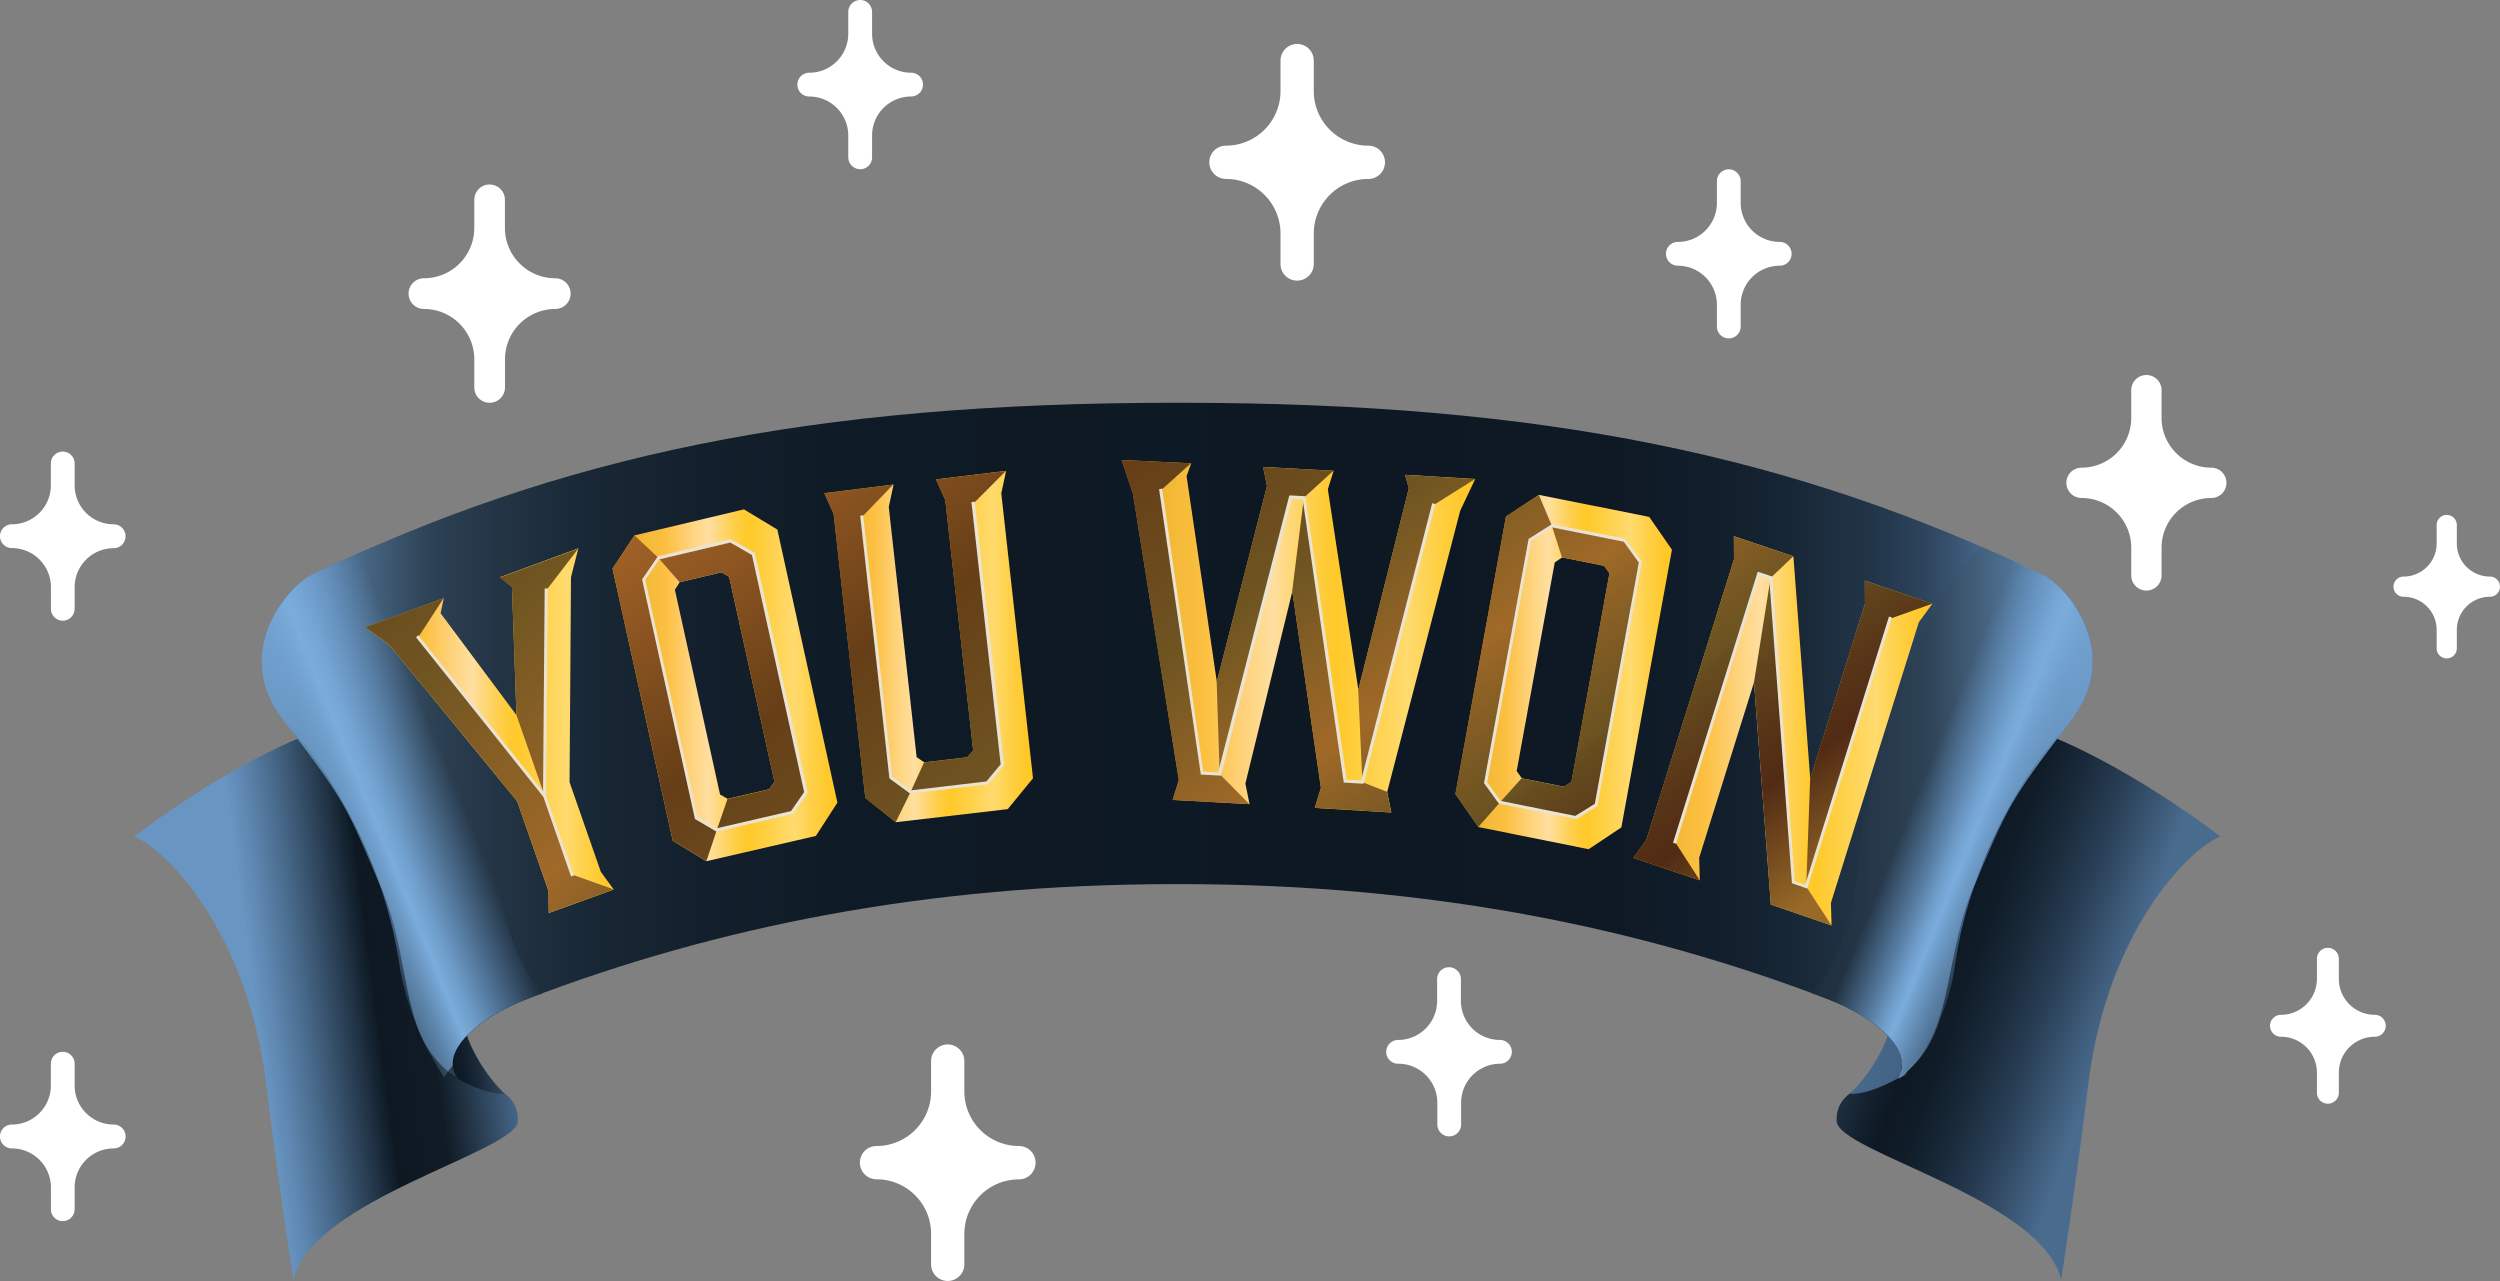<svg xmlns="http://www.w3.org/2000/svg" xmlns:xlink="http://www.w3.org/1999/xlink" viewBox="0 0 1038.38 532.09"><rect x="0" y="0" width="1038.38" height="532.09" fill="#808080" stroke="none"/><defs><linearGradient id="e47319a9-016a-4728-834b-d96ac5a5539b" x1="709.15" y1="367.44" x2="876.63" y2="426.55" gradientUnits="userSpaceOnUse"><stop offset="0.21" stop-color="#5f88b0"/><stop offset="0.27" stop-color="#4e7193"/><stop offset="0.37" stop-color="#324b63"/><stop offset="0.46" stop-color="#1e2f40"/><stop offset="0.54" stop-color="#111e2b"/><stop offset="0.58" stop-color="#0d1823"/><stop offset="0.65" stop-color="#101d29"/><stop offset="0.74" stop-color="#1a2a3a"/><stop offset="0.84" stop-color="#293f56"/><stop offset="0.95" stop-color="#3f5d7c"/><stop offset="1" stop-color="#496b8e"/></linearGradient><linearGradient id="bb9d07b3-f56d-4e54-9cf8-56ffdc4c4b3d" x1="-13374.3" y1="446.77" x2="-13295.88" y2="433.25" gradientTransform="matrix(-1, 0, 0, 1, -12537.97, 0)" gradientUnits="userSpaceOnUse"><stop offset="0" stop-color="#334a60"/><stop offset="0.25" stop-color="#3b5671"/><stop offset="0.65" stop-color="#456586"/><stop offset="0.91" stop-color="#496b8e"/></linearGradient><linearGradient id="a8be2675-2a32-4876-9a65-58a2ef6d8268" x1="78.53" y1="423.6" x2="209.33" y2="406.32" gradientUnits="userSpaceOnUse"><stop offset="0.21" stop-color="#6895c2"/><stop offset="0.26" stop-color="#6089b3"/><stop offset="0.36" stop-color="#496b8c"/><stop offset="0.5" stop-color="#263a4e"/><stop offset="0.59" stop-color="#0d1823"/><stop offset="0.75" stop-color="#101b25"/><stop offset="0.82" stop-color="#1f3040"/><stop offset="0.98" stop-color="#446485"/><stop offset="1" stop-color="#496b8e"/></linearGradient><linearGradient id="b438e7ea-5a50-4e5e-8cac-d03e6de27163" x1="141.63" y1="446.77" x2="220.05" y2="433.25" gradientUnits="userSpaceOnUse"><stop offset="0.21" stop-color="#334a60"/><stop offset="0.36" stop-color="#1f3040"/><stop offset="0.5" stop-color="#121e2b"/><stop offset="0.59" stop-color="#0d1823"/><stop offset="0.64" stop-color="#101d29"/><stop offset="0.71" stop-color="#1a2a3a"/><stop offset="0.79" stop-color="#293f56"/><stop offset="0.88" stop-color="#3f5d7c"/><stop offset="0.91" stop-color="#496b8e"/></linearGradient><linearGradient id="a701efc8-9272-4aa2-a44b-83d5e02949aa" x1="108.78" y1="307.61" x2="869.19" y2="307.61" gradientUnits="userSpaceOnUse"><stop offset="0" stop-color="#6c9bc9"/><stop offset="0.01" stop-color="#6895c2"/><stop offset="0.09" stop-color="#2e4356"/><stop offset="0.12" stop-color="#253748"/><stop offset="0.17" stop-color="#1a2937"/><stop offset="0.24" stop-color="#131f2c"/><stop offset="0.33" stop-color="#0e1a25"/><stop offset="0.58" stop-color="#0d1823"/><stop offset="0.74" stop-color="#0e1925"/><stop offset="0.8" stop-color="#121f2c"/><stop offset="0.84" stop-color="#182837"/><stop offset="0.88" stop-color="#223548"/><stop offset="0.91" stop-color="#2e455e"/><stop offset="0.93" stop-color="#3d5a7a"/><stop offset="0.95" stop-color="#4f739a"/><stop offset="0.97" stop-color="#638fbe"/><stop offset="0.99" stop-color="#70a1d6"/><stop offset="0.99" stop-color="#496b8e"/></linearGradient><linearGradient id="b5edd448-6e1f-4d23-8c47-baa75fd02377" x1="108.78" y1="445.22" x2="869.19" y2="445.22" gradientUnits="userSpaceOnUse"><stop offset="0" stop-color="#6c9bc9"/><stop offset="0.01" stop-color="#6895c2"/><stop offset="0.09" stop-color="#2e4356"/><stop offset="0.12" stop-color="#253748"/><stop offset="0.17" stop-color="#1a2937"/><stop offset="0.24" stop-color="#131f2c"/><stop offset="0.33" stop-color="#0e1a25"/><stop offset="0.58" stop-color="#0d1823"/><stop offset="0.74" stop-color="#0e1925"/><stop offset="0.79" stop-color="#121f2c"/><stop offset="0.83" stop-color="#182837"/><stop offset="0.86" stop-color="#223548"/><stop offset="0.89" stop-color="#2e465e"/><stop offset="0.91" stop-color="#3d5b79"/><stop offset="0.93" stop-color="#496b8e"/><stop offset="0.99" stop-color="#70a1d6"/></linearGradient><linearGradient id="e46b39c5-8e0a-4318-adc5-01c9b8a9b865" x1="108.78" y1="334" x2="869.19" y2="334" xlink:href="#b5edd448-6e1f-4d23-8c47-baa75fd02377"/><linearGradient id="b567593b-237a-4122-a254-27acbe90e218" x1="160.76" y1="411.95" x2="242.7" y2="374.47" gradientUnits="userSpaceOnUse"><stop offset="0" stop-color="#6c9bc9" stop-opacity="0"/><stop offset="0.29" stop-color="#6d9cca"/><stop offset="0.34" stop-color="#6e9dcc" stop-opacity="0.8"/><stop offset="0.55" stop-color="#70a1d6" stop-opacity="0"/></linearGradient><linearGradient id="ad2fac56-659e-4346-a165-e9c204cbd632" x1="108.78" y1="336.15" x2="869.19" y2="336.15" xlink:href="#b5edd448-6e1f-4d23-8c47-baa75fd02377"/><linearGradient id="beac9112-f0eb-43cb-b7f2-9676284b6eab" x1="118.58" y1="357.38" x2="248.47" y2="304.16" gradientUnits="userSpaceOnUse"><stop offset="0.08" stop-color="#6c9bc9" stop-opacity="0"/><stop offset="0.29" stop-color="#7aacdc"/><stop offset="0.33" stop-color="#79abdb" stop-opacity="0.89"/><stop offset="0.4" stop-color="#76a8da" stop-opacity="0.61"/><stop offset="0.51" stop-color="#72a3d7" stop-opacity="0.16"/><stop offset="0.55" stop-color="#70a1d6" stop-opacity="0"/></linearGradient><linearGradient id="a9df0d38-5e65-4177-9666-ae08ce715c8a" x1="-13776.62" y1="445.22" x2="-13016.21" y2="445.22" gradientTransform="matrix(-1, 0, 0, 1, -12907.43, 0)" xlink:href="#b5edd448-6e1f-4d23-8c47-baa75fd02377"/><linearGradient id="ed513bf0-d40b-4edb-bd9f-1012aa844016" x1="-13776.62" y1="334" x2="-13016.21" y2="334" gradientTransform="matrix(-1, 0, 0, 1, -12907.43, 0)" xlink:href="#b5edd448-6e1f-4d23-8c47-baa75fd02377"/><linearGradient id="ecde1f5b-bb89-4d4c-b8cf-5169cafb0ac9" x1="-13724.03" y1="413.12" x2="-13642.42" y2="375.78" gradientTransform="matrix(-1, 0, 0, 1, -12907.43, 0)" xlink:href="#b567593b-237a-4122-a254-27acbe90e218"/><linearGradient id="fc8a3fed-5162-43b8-bbd5-24ae26ea6f32" x1="-13776.62" y1="336.15" x2="-13016.21" y2="336.15" gradientTransform="matrix(-1, 0, 0, 1, -12907.43, 0)" xlink:href="#b5edd448-6e1f-4d23-8c47-baa75fd02377"/><linearGradient id="e3967c59-b1ae-4a86-b32d-16c43b3d52a7" x1="-13766.05" y1="359.24" x2="-13636.16" y2="306.02" gradientTransform="matrix(-1, 0, 0, 1, -12907.43, 0)" gradientUnits="userSpaceOnUse"><stop offset="0.08" stop-color="#6c9bc9" stop-opacity="0"/><stop offset="0.29" stop-color="#7aacdc"/><stop offset="0.32" stop-color="#79abdb" stop-opacity="0.89"/><stop offset="0.37" stop-color="#76a8da" stop-opacity="0.61"/><stop offset="0.46" stop-color="#72a3d7" stop-opacity="0.16"/><stop offset="0.49" stop-color="#70a1d6" stop-opacity="0"/></linearGradient><linearGradient id="add1b3ec-10e2-4bda-b168-982aeb4d3adc" x1="151.75" y1="303.54" x2="254.93" y2="303.54" gradientUnits="userSpaceOnUse"><stop offset="0" stop-color="#e5af26"/><stop offset="0.24" stop-color="#fdc042"/><stop offset="0.33" stop-color="#fed073"/><stop offset="0.43" stop-color="#ffdfa0"/><stop offset="0.47" stop-color="#ffd980"/><stop offset="0.53" stop-color="#ffd051"/><stop offset="0.58" stop-color="#ffcb34"/><stop offset="0.61" stop-color="#ffc929"/><stop offset="0.64" stop-color="#ffcc35"/><stop offset="0.76" stop-color="#ffd65e"/><stop offset="0.81" stop-color="#ffda6e"/><stop offset="0.89" stop-color="#ffd046"/><stop offset="0.96" stop-color="#ffc92c"/><stop offset="1" stop-color="#ffc722"/></linearGradient><linearGradient id="e4193751-9ded-4ae2-9356-cdfeb6f18b99" x1="254.4" y1="284.63" x2="347.78" y2="284.63" xlink:href="#add1b3ec-10e2-4bda-b168-982aeb4d3adc"/><linearGradient id="f40210be-d6d8-4228-b48d-b14071be8e3e" x1="342.39" y1="268.54" x2="429.05" y2="268.54" xlink:href="#add1b3ec-10e2-4bda-b168-982aeb4d3adc"/><linearGradient id="a5822f33-3aab-4c8c-b770-187ad2cbbe22" x1="465.87" y1="264.29" x2="612.7" y2="264.29" xlink:href="#add1b3ec-10e2-4bda-b168-982aeb4d3adc"/><linearGradient id="af802791-d100-4bc6-84a9-5678d26e1102" x1="604.48" y1="279.14" x2="694.43" y2="279.14" xlink:href="#add1b3ec-10e2-4bda-b168-982aeb4d3adc"/><linearGradient id="f3e1a36f-47bd-4d4a-bc3e-c2a384923dc7" x1="678.41" y1="303.55" x2="802.49" y2="303.55" xlink:href="#add1b3ec-10e2-4bda-b168-982aeb4d3adc"/><linearGradient id="b8b7cd84-d309-45bb-8015-7aa4913f3de7" x1="17.61" y1="66.67" x2="476.74" y2="569.07" gradientUnits="userSpaceOnUse"><stop offset="0.01" stop-color="#a76528"/><stop offset="0.23" stop-color="#663e17"/><stop offset="0.39" stop-color="#6f5522"/><stop offset="0.4" stop-color="#735722"/><stop offset="0.53" stop-color="#a06928"/><stop offset="0.56" stop-color="#8f6226"/><stop offset="0.62" stop-color="#755722"/><stop offset="0.65" stop-color="#6b5321"/><stop offset="0.66" stop-color="#664c1f"/><stop offset="0.73" stop-color="#573417"/><stop offset="0.77" stop-color="#512b14"/><stop offset="0.87" stop-color="#976a28"/></linearGradient><linearGradient id="ba8c36f2-6408-4308-9d90-174a4b2bbeb8" x1="244.86" y1="216.8" x2="519.04" y2="606.37" xlink:href="#b8b7cd84-d309-45bb-8015-7aa4913f3de7"/><linearGradient id="e2a17e02-a057-45d6-a9ca-a9ab5b513c70" x1="318.39" y1="163.8" x2="593.88" y2="555.23" xlink:href="#b8b7cd84-d309-45bb-8015-7aa4913f3de7"/><linearGradient id="f1fa2226-d7ac-474b-808a-16a7255620ad" x1="424.34" y1="87.33" x2="702.36" y2="482.35" xlink:href="#b8b7cd84-d309-45bb-8015-7aa4913f3de7"/><linearGradient id="adb15551-0591-4bed-9f93-bf8171431d53" x1="478.45" y1="48.1" x2="758" y2="445.3" xlink:href="#b8b7cd84-d309-45bb-8015-7aa4913f3de7"/><linearGradient id="b6025e82-3c80-4909-8862-f963cd9eb2cc" x1="533.23" y1="9.15" x2="813.93" y2="407.99" xlink:href="#b8b7cd84-d309-45bb-8015-7aa4913f3de7"/></defs><title>won</title><g id="f350afc9-8f96-40f8-8157-e9aa9bde9ba2" data-name="Layer 2"><g id="e2afee43-2940-4897-93fb-5ac557d8c72e" data-name="WON ICON"><path d="M777.49,450s-15.36,2.92-14.63,15.72,85.18,32.17,93.23,65.8c0,0,5.87-37.4,11.36-81.67,7.76-62.56,41.36-97.2,54.81-102.37,0,0-40.33-31.54-79.11-45C843.15,302.51,794,416,777.49,450Z" style="fill:url(#e47319a9-016a-4728-834b-d96ac5a5539b)"/><path d="M791,446.35s-13.52,8.41-22.66,8c0,0,12.79-11.7,17.18-28.89S799.42,431,791,446.35Z" style="fill:url(#bb9d07b3-f56d-4e54-9cf8-56ffdc4c4b3d)"/><path d="M200.48,450s15.35,2.92,14.62,15.72-85.18,32.17-93.22,65.8c0,0-5.88-37.4-11.37-81.67-7.75-62.56-41.36-97.2-54.8-102.37,0,0,40.33-31.54,79.1-45C134.81,302.51,183.94,416,200.48,450Z" style="fill:url(#a8be2675-2a32-4876-9a65-58a2ef6d8268)"/><path d="M187,446.35s13.53,8.41,22.67,8c0,0-12.8-11.7-17.18-28.89S178.55,431,187,446.35Z" style="fill:url(#b438e7ea-5a50-4e5e-8cac-d03e6de27163)"/><path d="M489.82,367.22c104,0,191.37,18,269,47.63,20.84,7.95,37.09,22,29.07,33.08,25.06-16,18-46.67,32-79.76,14.16-33.56,14.47-35.16,40.6-69.4,20.27-26.58.22-52.4-10.81-59.42-104.32-50.3-208.83-72.06-359.86-72.06h-1.67c-151,0-255.54,21.76-359.87,72.06-11,7-31.07,32.84-10.8,59.42,26.12,34.24,26.44,35.84,40.6,69.4,14,33.09,6.91,63.72,32,79.76-8-11,8.23-25.13,29.06-33.08,77.67-29.64,165-47.63,269-47.63Z" style="fill:url(#a701efc8-9272-4aa2-a44b-83d5e02949aa)"/><path d="M190.05,447.93a10.34,10.34,0,0,1-2.06-5.42c-.78,1-1.41,1.82-1.9,2.54A42.48,42.48,0,0,0,190.05,447.93Z" style="fill:url(#b5edd448-6e1f-4d23-8c47-baa75fd02377)"/><path d="M119.23,301.07c24.08,31.62,25,34.25,38.33,65.86-12.07-35.06-31-58.22-37-64.44Z" style="fill:url(#e46b39c5-8e0a-4318-adc5-01c9b8a9b865)"/><path d="M158.08,368.17l-.52-1.24a194.29,194.29,0,0,1,8.28,33.31,116.39,116.39,0,0,0,18.71,47.31,22.87,22.87,0,0,1,1.54-2.5C165.73,428.4,171.25,399.38,158.08,368.17Z" style="fill:url(#b567593b-237a-4122-a254-27acbe90e218)"/><path d="M154.68,227.25q-13.23,5.76-26.4,12.1c-11,7-31.07,32.84-10.8,59.42.6.78,1.18,1.54,1.75,2.3l1.37,1.42c6,6.22,24.89,29.38,37,64.44l.52,1.24c13.17,31.21,7.65,60.23,28,76.88.49-.72,1.12-1.58,1.9-2.54-.71-9.91,13.58-21,31.12-27.66l6.26-2.35c-6.47-7.15-16.71-23.21-19.5-54.9C202.36,317.63,179.55,246.49,154.68,227.25Z" style="fill:url(#ad2fac56-659e-4346-a165-e9c204cbd632)"/><path d="M154.68,227.25q-13.23,5.76-26.4,12.1c-11,7-31.07,32.84-10.8,59.42.6.78,1.18,1.54,1.75,2.3l1.37,1.42c6,6.22,24.89,29.38,37,64.44l.52,1.24c13.17,31.21,7.65,60.23,28,76.88.49-.72,1.12-1.58,1.9-2.54-.71-9.91,13.58-21,31.12-27.66l6.26-2.35c-6.47-7.15-16.71-23.21-19.5-54.9C202.36,317.63,179.55,246.49,154.68,227.25Z" style="fill:url(#beac9112-f0eb-43cb-b7f2-9676284b6eab)"/><path d="M787.92,447.93a10.34,10.34,0,0,0,2.06-5.42c.78,1,1.41,1.82,1.9,2.54A43.85,43.85,0,0,1,787.92,447.93Z" style="fill:url(#a9df0d38-5e65-4177-9666-ae08ce715c8a)"/><path d="M858.73,301.07c-24.07,31.62-25,34.25-38.32,65.86,12.07-35.06,31-58.22,37-64.44Z" style="fill:url(#ed513bf0-d40b-4edb-bd9f-1012aa844016)"/><path d="M819.89,368.17c.17-.42.35-.83.52-1.24a175.26,175.26,0,0,0-8.28,33.31c-4.48,32.79-23.91,47.82-23.91,47.82s4.74-1.44,3.66-3C812.24,428.4,806.72,399.38,819.89,368.17Z" style="fill:url(#ecde1f5b-bb89-4d4c-b8cf-5169cafb0ac9)"/><path d="M823.28,227.25q13.23,5.76,26.4,12.1c11,7,31.08,32.84,10.81,59.42l-1.76,2.3-1.36,1.42c-6,6.22-24.89,29.38-37,64.44-.17.41-.35.82-.52,1.24-13.17,31.21-7.65,60.23-28,76.88-.49-.72-1.12-1.58-1.9-2.54.71-9.91-13.58-21-31.13-27.66-2.07-.79-4.16-1.57-6.25-2.35,6.46-7.15,16.71-23.21,19.49-54.9C775.61,317.63,798.42,246.49,823.28,227.25Z" style="fill:url(#fc8a3fed-5162-43b8-bbd5-24ae26ea6f32)"/><path d="M823.28,227.25q13.23,5.76,26.4,12.1c11,7,31.08,32.84,10.81,59.42l-1.76,2.3-1.36,1.42c-6,6.22-24.89,29.38-37,64.44-.17.41-.35.82-.52,1.24-13.17,31.21-7.84,62.66-31.3,79.89-.5-.72,2.17-4.59,1.39-5.55.71-9.91-13.58-21-31.13-27.66-2.07-.79-4.16-1.57-6.25-2.35,6.46-7.15,16.71-23.21,19.49-54.9C775.61,317.63,798.42,246.49,823.28,227.25Z" style="fill:url(#e3967c59-b1ae-4a86-b32d-16c43b3d52a7)"/><path d="M236.57,324.89q6.5,18.62,13,37.27l5.36,7.31q-13.5,4.86-27,9.76-.08-4.61-.13-9.19l-13-37.23q-26.66-32.68-53.29-65.12l-9.77-7.15q16.29-6.08,32.58-12.11L183,254.71Q198.78,275.83,214.5,297l-1.86-53.26-5-4q16.29-6,32.59-12-1.54,6-3.07,12Q236.85,282.34,236.57,324.89Z" style="fill:url(#add1b3ec-10e2-4bda-b168-982aeb4d3adc)"/><path d="M309,211.56l13.87,8.4q12.48,56.64,24.95,113.41-4.47,6.93-8.95,13.84-22.74,5.21-45.46,10.49l-14-8.5q-12.48-56.56-25-113,4.56-6.91,9.11-13.82Q286.24,216.93,309,211.56Zm-6.09,28.07-3.26-1.92-17.33,4.1-2,3.16q9.38,42.5,18.75,85l3.12,1.83,17.32-4c.72-1,1.44-2,2.17-3.07Q312.26,282.17,302.87,239.63Z" style="fill:url(#e4193751-9ded-4ae2-9356-cdfeb6f18b99)"/><path d="M417.89,195.58l-2,9.33q6.58,59.15,13.17,118.34-5.25,6.4-10.48,12.82-23.25,2.67-46.5,5.44l-12.65-10.09q-6.59-59-13.16-118l-3.87-8.58q14.37-1.82,28.75-3.59l-2,9.33q5.79,51.93,11.58,103.91l3.16,2.15q8.92-1,17.87-2.1l2.47-2.82q-5.79-52-11.58-104l-3.87-8.62Q403.33,197.32,417.89,195.58Z" style="fill:url(#f40210be-d6d8-4228-b48d-b14071be8e3e)"/><path d="M606.5,212.13q-15.16,58.43-30.32,116.79l1.71,8.56q-15.89-1-31.78-1.91,1.29-4.15,2.56-8.31-5.94-40.85-11.88-81.67-9.76,40-19.52,79.88L519,334q-15.94-.88-31.9-1.74,1.28-4.14,2.56-8.3Q480.12,264.45,470.58,205l-4.71-13.94q14.44.66,28.89,1.38c-.64,1.77-1.27,3.55-1.91,5.32q6.28,42.71,12.57,85.44,10.43-40.65,20.85-81.34l-1.62-7.9q14.64.76,29.27,1.57l-2.4,7.69q6.35,41.63,12.68,83.28,10.49-41.86,21-83.76-.79-2.78-1.61-5.53,14.57.84,29.14,1.74Q609.6,205.55,606.5,212.13Z" style="fill:url(#a5822f33-3aab-4c8c-b770-187ad2cbbe22)"/><path d="M685,214.69q4.72,6.8,9.44,13.62-10.51,57.7-21,115.36l-13.59,9.05q-22.89-4.65-45.77-9.2l-9.55-13.7q10.53-57.61,21-115.27l13.69-9Q662.11,210.07,685,214.69Zm-16.46,23.43L666.28,235q-8.71-1.74-17.44-3.48l-3.07,2.09q-7.9,43.34-15.82,86.65l2.14,3,17.45,3.5,3.17-1.93Q660.62,281.48,668.53,238.12Z" style="fill:url(#af802791-d100-4bc6-84a9-5678d26e1102)"/><path d="M705.76,356.26c.08,3.13.17,6.25.25,9.38l-27.6-9.33,5.38-7.46Q702,290.6,720.23,232.29l-.06-9.58q12.36,4.17,24.72,8.36,3.48,46.21,7,92.45l22.74-72.75-.06-9.59q14,4.78,28,9.63l-5.58,7.65Q778.7,316.75,760.48,375c.09,3.13.17,6.26.26,9.39q-12.6-4.35-25.21-8.67-3.49-46.15-7-92.29Q717.15,319.85,705.76,356.26Z" style="fill:url(#f3e1a36f-47bd-4d4a-bc3e-c2a384923dc7)"/><path d="M173.67,264.77q26.28,32.81,52.57,65.85.34-42.75.7-85.5,6.63-8.64,13.28-17.27-16.29,6-32.59,12l5,4L214.5,297q5.88,16.79,11.74,33.58,5.7,16.33,11.41,32.68l17.28,6.17q-13.5,4.86-27,9.76-.08-4.61-.13-9.19l-13-37.23q-26.66-32.68-53.29-65.12l-9.77-7.15q16.29-6.08,32.58-12.11Z" style="fill:url(#b8b7cd84-d309-45bb-8015-7aa4913f3de7)"/><path d="M263.51,222.37l10,9.38-6.19,8.9q10.94,49.5,21.87,99.1l8.57,4.91-4.35,13-14-8.5q-12.48-56.56-25-113Q259,229.28,263.51,222.37Zm58.12,102.4q-9.37-42.6-18.76-85.14l-3.26-1.92-17.33,4.1-8.81-10.06q15-3.57,30-7.11l9.47,5.46q10.89,49.44,21.79,99l-5.78,8.38q-15.6,3.58-31.21,7.22,2.22-6.41,4.42-12.81l17.32-4C320.18,326.82,320.9,325.79,321.63,324.77Z" style="fill:url(#ba8c36f2-6408-4308-9d90-174a4b2bbeb8)"/><path d="M371,201.26,358,214.73q6,54,12.07,108.1l8.15,6.09q2.79-6.14,5.6-12.27l17.87-2.11,2.47-2.81q-5.79-52-11.59-104-1.94-4.31-3.88-8.61,14.56-1.78,29.13-3.52-6.72,6.75-13.45,13.48,6.06,54.26,12.1,108.56l-6.38,7.56q-15.93,1.85-31.87,3.74l-6.2,12.6q-6.32-5.06-12.65-10.09-6.58-59-13.18-118l-3.87-8.59Q356.66,203,371,201.26Z" style="fill:url(#e2a17e02-a057-45d6-a9ca-a9ab5b513c70)"/><path d="M612.63,199l-17.3,10.84q-14.73,57.57-29.46,115.08l-7.16-.43q-8.58-58.89-17.14-117.71l-5.53-.3q-14.73,57.56-29.46,115L518.92,334q-16-.9-31.91-1.74,1.29-4.14,2.56-8.3Q480,264.45,470.5,205l-4.71-13.94q14.44.66,28.89,1.38l-12.53,11.23q8.58,58.67,17.14,117.4l7.29.39-1.23-38.25,20.85-81.35-1.62-7.9q14.64.75,29.27,1.57l-12.28,11.19q-2.43,19.42-4.85,38.84,5.94,40.82,11.89,81.68-1.27,4.15-2.56,8.3,15.9.94,31.78,1.92l-1.71-8.57-10.25-4q-.87-19.19-1.73-38.36,10.49-41.86,21-83.77-.79-2.76-1.61-5.53Q598.07,198.08,612.63,199Z" style="fill:url(#f1fa2226-d7ac-474b-808a-16a7255620ad)"/><path d="M639.14,205.54l5.46,12.9-9.11,5.66q-9.21,50.52-18.43,101l6,8.12L614,343.5l-9.54-13.69q10.51-57.62,21-115.27Zm13.5,119.25q7.9-43.32,15.81-86.68L666.2,235q-8.72-1.76-17.44-3.48l-4.16-13q15.09,3,30.18,6,3.29,4.51,6.56,9-9.18,50.37-18.37,100.7l-8.54,5.34q-15.7-3.18-31.42-6.31l9-10,17.44,3.5Z" style="fill:url(#adb15551-0591-4bed-9f93-bf8171431d53)"/><path d="M695.72,349.68,706,365.63q-13.8-4.68-27.6-9.32l5.38-7.47Q702,290.6,720.2,232.28l-.06-9.58q12.36,4.16,24.72,8.35l-9.45,9-4.92-1.67Q713.11,294.08,695.72,349.68Zm39.8,26q-3.51-46.15-7-92.29l6.9-43.34q4.76,63.17,9.52,126.37l5.28,1.81q.81-22.37,1.63-44.75,11.35-36.36,22.73-72.75l-.06-9.59q14,4.78,28,9.63L785,257q-17.38,55.67-34.77,111.26,5.25,8.06,10.51,16.12Q748.12,380,735.52,375.7Z" style="fill:url(#b6025e82-3c80-4909-8862-f963cd9eb2cc)"/><path d="M173.11,265.1l-.28-.42,1-.91.32.54q25.69,32.1,51.41,64.44.33-41.82.67-83.64l0-.68,1.36,0-.08.55q-.34,42.55-.7,85.11v.39l11.37,32.57.21.58-1.19.43-.21-.58L225.69,331l-.25-.31Q199.28,297.76,173.11,265.1Z" style="fill:#ebe3d1"/><path d="M297.34,345.26l-8.45-4.94-.3-.19,0-.24q-10.94-49.59-21.87-99.1l-.05-.24.22-.18,6.15-9,.32-.33q15-3.57,30-7.11l.42.16,9.59,5.42.15.1.08.36q10.91,49.44,21.79,99l.05.25-.07.27-5.77,8.37-.46.24q-15.61,3.58-31.21,7.22Zm-7.63-5.9,8.13,4.63q15.35-3.57,30.71-7.11L334,329q-10.85-49.29-21.68-98.48l-9-5.17q-14.74,3.48-29.49,7L268,240.86Q278.84,290.08,289.71,339.36Z" style="fill:#ebe3d1"/><path d="M357.34,214.81l-.06-.62,1.25-.16.06.63q6,53.9,12,107.85l7.74,5.76,31.37-3.69q3-3.56,5.92-7.12-6-54.18-12.06-108.31l-.07-.62,1.37-.16.07.62q6,54.26,12.09,108.56l0,.25-.22.27-6.38,7.56-.36.17q-15.93,1.84-31.87,3.75l-.39-.08-8.28-6.08-.15-.23,0-.25Q363.38,268.84,357.34,214.81Z" style="fill:#ebe3d1"/><path d="M481.52,203.78l-.09-.63,1.26-.19c0,.21.07.42.1.63q8.52,58.41,17,116.89l6.16.34q14.71-57.24,29.44-114.54l.15-.5.51,0,5.52.3.51,0c0,.17.06.34.1.51q8.58,58.58,17.16,117.22l6,.36Q580.05,267,594.71,209.63c0-.2.11-.41.16-.62l1.24.33L596,210Q581.22,267.53,566.49,325l-.15.5-.51,0-7.16-.43-.5,0c0-.17-.06-.34-.1-.51q-8.52-58.64-17-117.2l-4.53-.25q-14.65,57.32-29.31,114.55l-.15.49-.51,0-7.28-.4-.5,0-.1-.51Q490.08,262.44,481.52,203.78Z" style="fill:#ebe3d1"/><path d="M622.42,333.63l-5.83-8.09-.2-.3.05-.24q9.21-50.49,18.44-101c0-.08,0-.16,0-.24l.27-.08,9.13-5.78.42-.17q15.09,3,30.18,6l.33.32,6.68,9.07.1.15c0,.12,0,.25-.07.37Q672.78,284,663.59,334.34l0,.25-.17.22-8.54,5.33-.52,0Q638.6,337,622.9,333.86Zm-4.7-8.64,5.65,7.68q15.46,3.07,30.93,6.21l8.1-5q9.14-50.08,18.28-100.21L674.42,225q-14.83-3-29.69-5.93L636,224.59Q626.89,274.81,617.72,325Z" style="fill:#ebe3d1"/><path d="M784.38,256.78c.07-.24.15-.48.22-.72l1.2.41-.22.73q-17.39,55.65-34.77,111.26c-.07.2-.13.4-.19.6l-.6-.21L744.74,367l-.48-.17v-.4q-4.69-63-9.39-125.92l-4-1.34q-17.29,55.36-34.58,110.67c-.07.2-.13.4-.19.6l-1.2-.4c.06-.2.12-.4.19-.6q17.39-55.61,34.77-111.28l.22-.72.6.2,4.93,1.67.48.16,0,.52Q740.77,303,745.47,366l4.32,1.49Q767.09,312.15,784.38,256.78Z" style="fill:#ebe3d1"/><path d="M230.63,115.58h0a20.91,20.91,0,0,1-20.91-20.91V83a6.38,6.38,0,0,0-6.38-6.37h0A6.37,6.37,0,0,0,197,83V94.67a20.92,20.92,0,0,1-20.91,20.91h0a6.37,6.37,0,0,0-6.38,6.37h0a6.38,6.38,0,0,0,6.38,6.38h0A20.91,20.91,0,0,1,197,149.24v11.68a6.37,6.37,0,0,0,6.37,6.37h0a6.38,6.38,0,0,0,6.38-6.37V149.24a20.91,20.91,0,0,1,20.91-20.91h0A6.38,6.38,0,0,0,237,122h0A6.37,6.37,0,0,0,230.63,115.58Z" style="fill:#fff"/><path d="M47.23,467.08h0A16.2,16.2,0,0,1,31,450.88v-9.06a4.94,4.94,0,0,0-4.94-4.94h0a4.94,4.94,0,0,0-4.94,4.94v9.06a16.2,16.2,0,0,1-16.21,16.2h0A4.94,4.94,0,0,0,0,472H0A4.94,4.94,0,0,0,4.94,477h0a16.21,16.21,0,0,1,16.21,16.21v9.05a4.94,4.94,0,0,0,4.94,4.94h0A4.94,4.94,0,0,0,31,502.22v-9.05A16.2,16.2,0,0,1,47.23,477h0A4.94,4.94,0,0,0,52.17,472h0A4.94,4.94,0,0,0,47.23,467.08Z" style="fill:#fff"/><path d="M378.42,30.2h0A16.2,16.2,0,0,1,362.22,14v-9A4.94,4.94,0,0,0,357.28,0h0a5,5,0,0,0-4.95,4.94V14a16.2,16.2,0,0,1-16.2,16.21h0a4.94,4.94,0,0,0-4.94,4.94h0a4.94,4.94,0,0,0,4.94,4.94h0a16.2,16.2,0,0,1,16.2,16.21v9.05a5,5,0,0,0,4.95,4.94h0a4.94,4.94,0,0,0,4.94-4.94V56.29a16.2,16.2,0,0,1,16.2-16.21h0a4.94,4.94,0,0,0,4.94-4.94h0A4.94,4.94,0,0,0,378.42,30.2Z" style="fill:#fff"/><path d="M986.37,421.51h0a14.93,14.93,0,0,1-14.93-14.93v-8.34a4.55,4.55,0,0,0-4.55-4.55h0a4.55,4.55,0,0,0-4.55,4.55v8.34a14.94,14.94,0,0,1-14.93,14.93h0a4.55,4.55,0,0,0-4.55,4.55h0a4.55,4.55,0,0,0,4.55,4.55h0a14.93,14.93,0,0,1,14.93,14.93v8.33a4.56,4.56,0,0,0,4.55,4.56h0a4.56,4.56,0,0,0,4.55-4.56v-8.33a14.92,14.92,0,0,1,14.93-14.93h0a4.55,4.55,0,0,0,4.55-4.55h0A4.55,4.55,0,0,0,986.37,421.51Z" style="fill:#fff"/><path d="M739.2,100.48h0A16.21,16.21,0,0,1,723,84.27v-9a4.94,4.94,0,0,0-4.94-4.94h0a4.94,4.94,0,0,0-4.94,4.94v9a16.21,16.21,0,0,1-16.21,16.21h0a4.94,4.94,0,0,0-4.94,4.94h0a4.94,4.94,0,0,0,4.94,4.94h0a16.21,16.21,0,0,1,16.21,16.21v9.05a4.94,4.94,0,0,0,4.94,4.94h0a4.94,4.94,0,0,0,4.94-4.94v-9.05a16.21,16.21,0,0,1,16.21-16.21h0a4.94,4.94,0,0,0,4.94-4.94h0A4.94,4.94,0,0,0,739.2,100.48Z" style="fill:#fff"/><path d="M623,431.94h0a16.2,16.2,0,0,1-16.21-16.2v-9.06a4.94,4.94,0,0,0-4.94-4.94h0a4.94,4.94,0,0,0-4.94,4.94v9.06a16.2,16.2,0,0,1-16.2,16.2h0a4.94,4.94,0,0,0-4.94,4.94h0a4.94,4.94,0,0,0,4.94,4.94h0A16.2,16.2,0,0,1,597,458v9.05a4.94,4.94,0,0,0,4.94,4.94h0a4.94,4.94,0,0,0,4.94-4.94V458A16.21,16.21,0,0,1,623,441.82h0a4.94,4.94,0,0,0,4.94-4.94h0A4.94,4.94,0,0,0,623,431.94Z" style="fill:#fff"/><path d="M423.21,476h0a22.67,22.67,0,0,1-22.67-22.66V440.72a6.91,6.91,0,0,0-6.91-6.91h0a6.9,6.9,0,0,0-6.9,6.91v12.66A22.67,22.67,0,0,1,364.06,476h0a6.91,6.91,0,0,0-6.91,6.91h0a6.92,6.92,0,0,0,6.91,6.91h0a22.66,22.66,0,0,1,22.67,22.66v12.66a6.9,6.9,0,0,0,6.9,6.91h0a6.91,6.91,0,0,0,6.91-6.91V512.52a22.66,22.66,0,0,1,22.67-22.66h0a6.92,6.92,0,0,0,6.91-6.91h0A6.91,6.91,0,0,0,423.21,476Z" style="fill:#fff"/><path d="M568.34,60.5h0a22.66,22.66,0,0,1-22.66-22.67V25.17a6.92,6.92,0,0,0-6.91-6.91h0a6.91,6.91,0,0,0-6.91,6.91V37.83A22.67,22.67,0,0,1,509.2,60.5h0a6.9,6.9,0,0,0-6.91,6.9h0a6.91,6.91,0,0,0,6.91,6.91h0A22.67,22.67,0,0,1,531.86,97v12.66a6.9,6.9,0,0,0,6.91,6.9h0a6.91,6.91,0,0,0,6.91-6.9V97a22.66,22.66,0,0,1,22.66-22.67h0a6.91,6.91,0,0,0,6.91-6.91h0A6.9,6.9,0,0,0,568.34,60.5Z" style="fill:#fff"/><path d="M47.23,217.77h0A16.2,16.2,0,0,1,31,201.57v-9.06a4.94,4.94,0,0,0-4.94-4.94h0a4.94,4.94,0,0,0-4.94,4.94v9.06a16.2,16.2,0,0,1-16.21,16.2h0A4.94,4.94,0,0,0,0,222.71H0a4.94,4.94,0,0,0,4.94,4.94h0a16.21,16.21,0,0,1,16.21,16.21v9a4.94,4.94,0,0,0,4.94,4.94h0A4.94,4.94,0,0,0,31,252.91v-9a16.2,16.2,0,0,1,16.2-16.21h0a4.94,4.94,0,0,0,4.94-4.94h0A4.94,4.94,0,0,0,47.23,217.77Z" style="fill:#fff"/><path d="M1034.19,239.48h0a13.74,13.74,0,0,1-13.74-13.74v-7.68a4.2,4.2,0,0,0-4.19-4.19h0a4.2,4.2,0,0,0-4.19,4.19v7.68a13.74,13.74,0,0,1-13.74,13.74h0a4.19,4.19,0,0,0-4.19,4.19h0a4.18,4.18,0,0,0,4.19,4.19h0a13.75,13.75,0,0,1,13.74,13.75v7.67a4.19,4.19,0,0,0,4.19,4.19h0a4.19,4.19,0,0,0,4.19-4.19v-7.67a13.75,13.75,0,0,1,13.74-13.75h0a4.18,4.18,0,0,0,4.19-4.19h0A4.19,4.19,0,0,0,1034.19,239.48Z" style="fill:#fff"/><path d="M918.46,194.25h0a20.66,20.66,0,0,1-20.65-20.65V162.06a6.28,6.28,0,0,0-6.29-6.29h0a6.29,6.29,0,0,0-6.3,6.29V173.6a20.65,20.65,0,0,1-20.65,20.65h0a6.29,6.29,0,0,0-6.29,6.29h0a6.3,6.3,0,0,0,6.29,6.3h0a20.64,20.64,0,0,1,20.65,20.65V239a6.3,6.3,0,0,0,6.3,6.3h0a6.29,6.29,0,0,0,6.29-6.3V227.49a20.65,20.65,0,0,1,20.65-20.65h0a6.3,6.3,0,0,0,6.3-6.3h0A6.29,6.29,0,0,0,918.46,194.25Z" style="fill:#fff"/></g></g></svg>